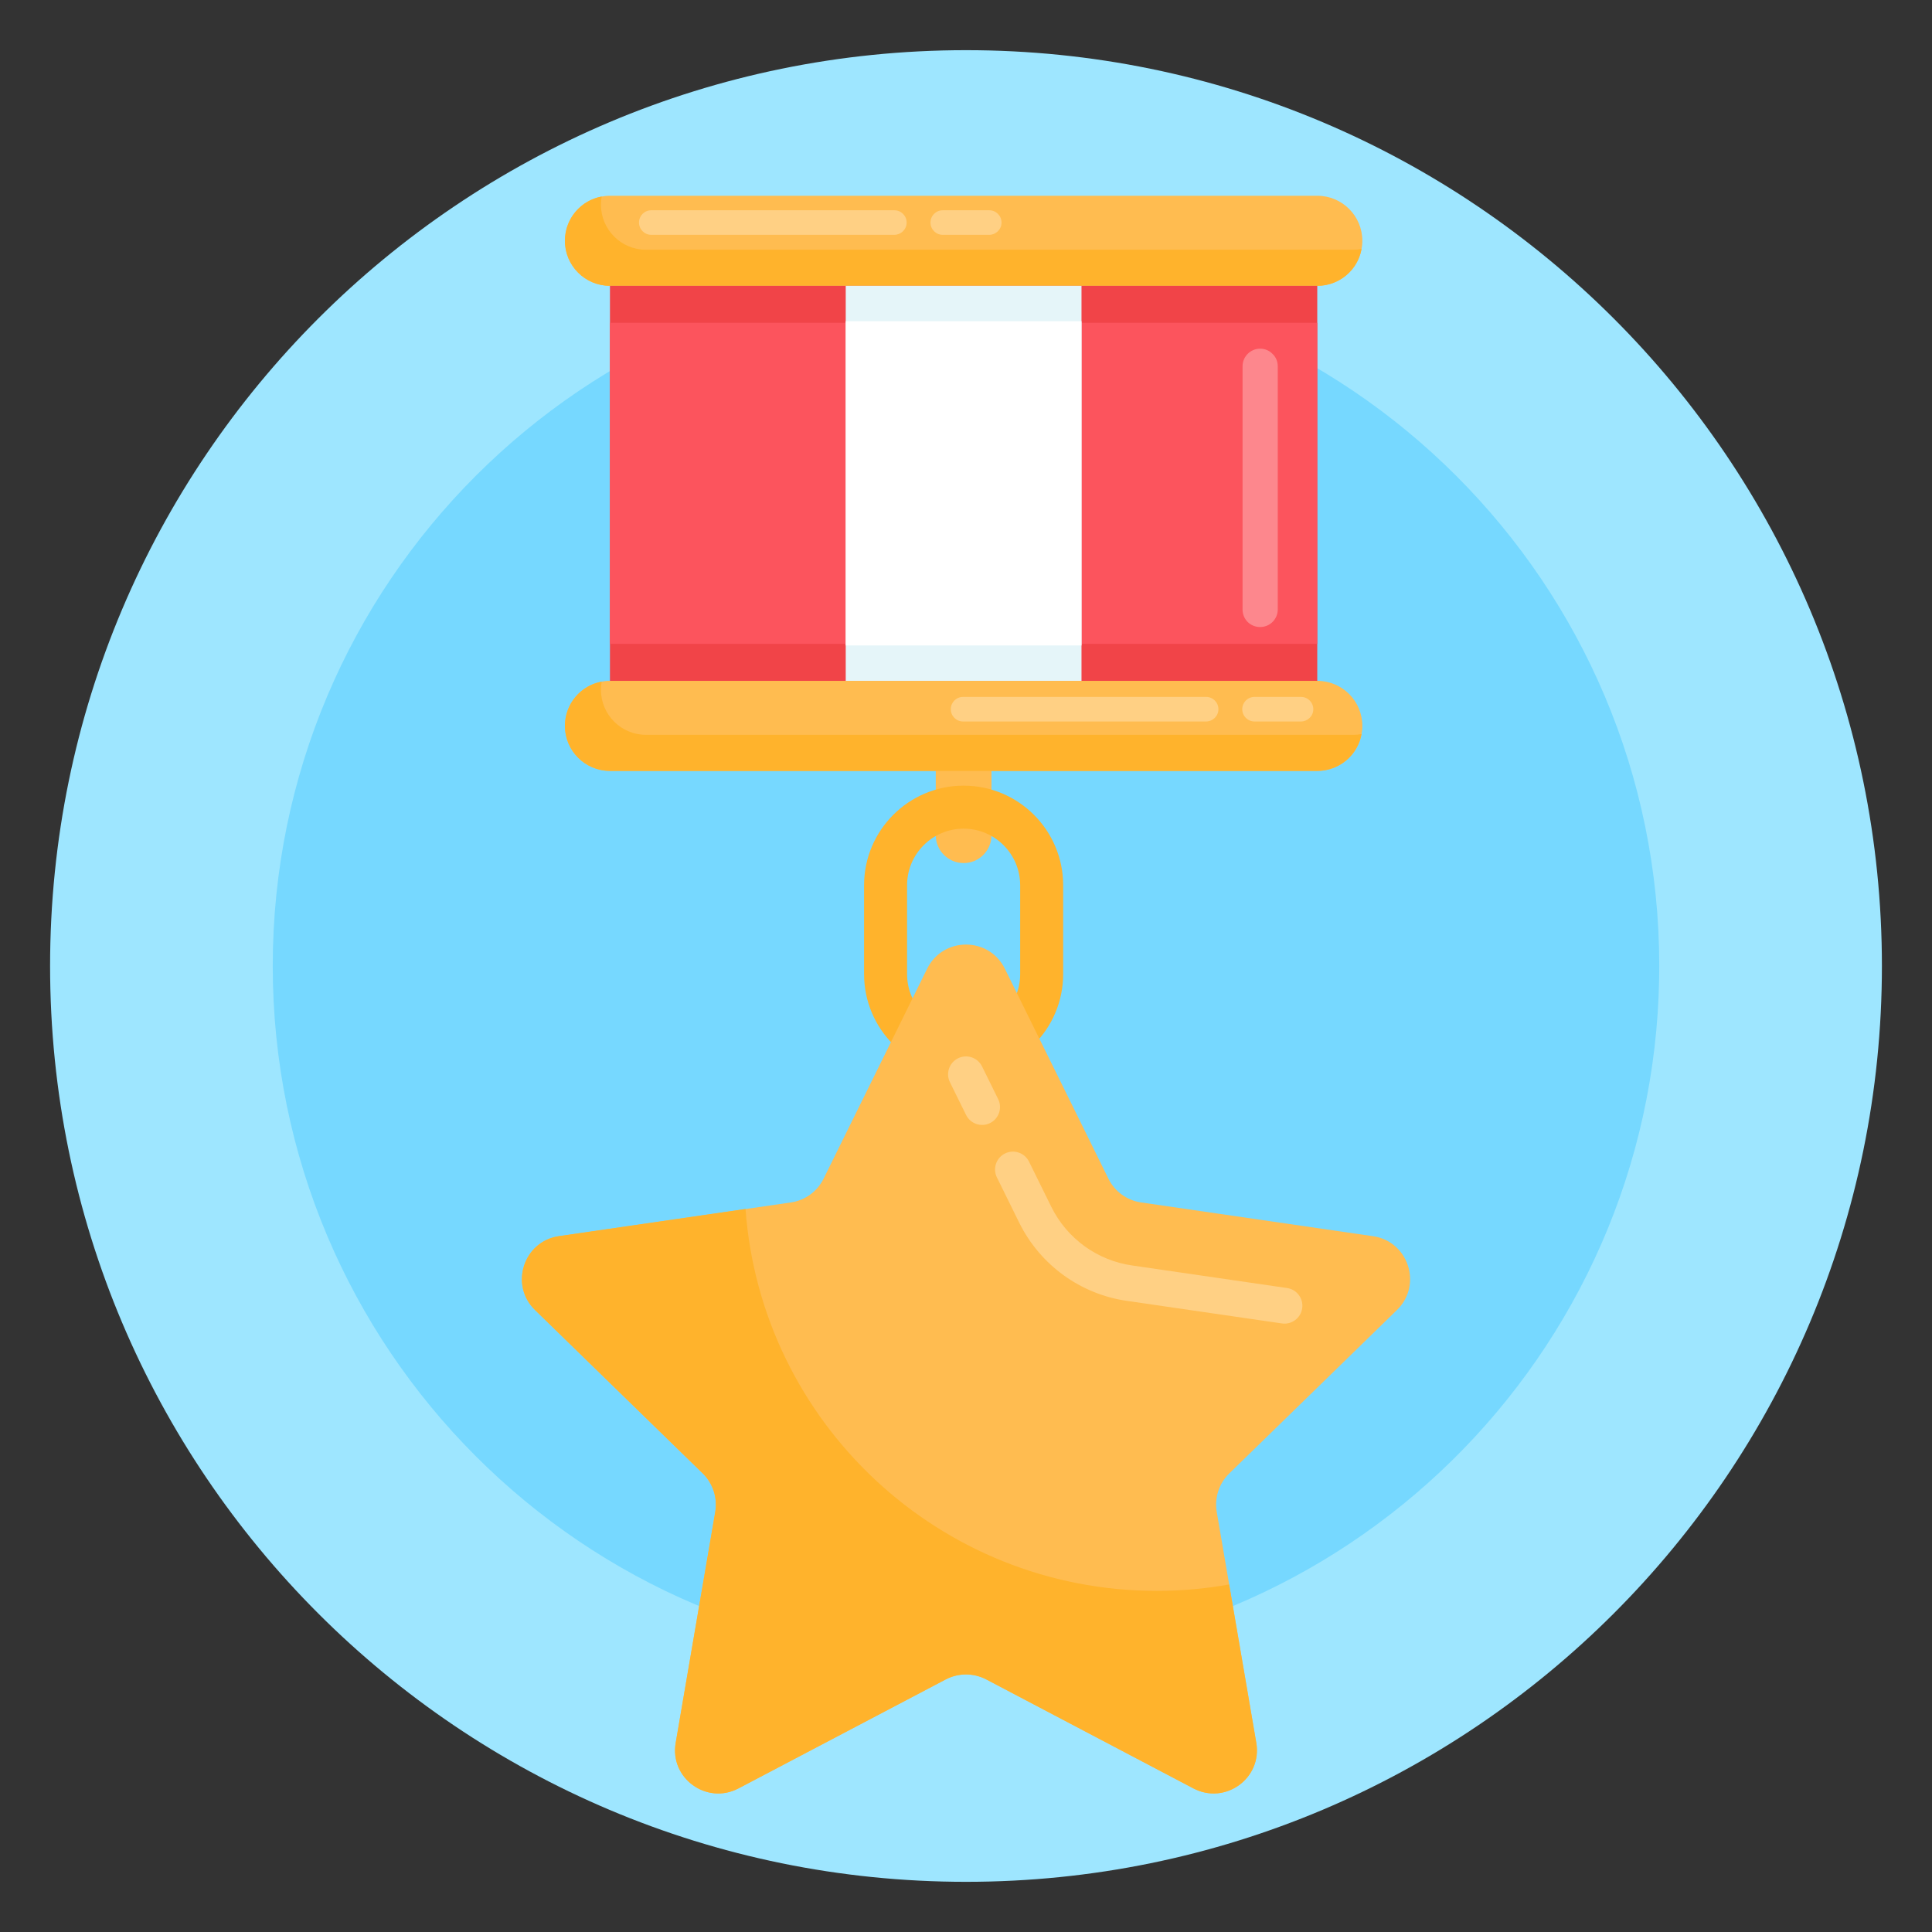 <svg id="Layer_1" enable-background="new 0 0 135 135" height="512" viewBox="0 0 135 135" width="512" xmlns="http://www.w3.org/2000/svg"><rect x="0" y="0" width="135" height="135" fill="#333333" stroke="none"/><g id="_x33_7"><g><g><path d="m131.5 67.5c0 35.347-28.659 63.994-63.994 63.994-35.347-0-64.006-28.647-64.006-63.994 0-35.347 28.659-63.994 64.006-63.994 35.336 0 63.994 28.647 63.994 63.994z" fill="#9ee6ff"/></g></g><g><g><path d="m115.942 67.5c0 .291 0 .589-.008.88-.468 26.36-21.968 47.562-48.434 47.562-26.807 0-48.442-21.739-48.442-48.442 0-26.748 21.686-48.442 48.442-48.442 26.756-0 48.442 21.694 48.442 48.442z" fill="#76d8ff"/></g></g><g><g><g><g><path d="m69.28 53.737v4.627c0 1.073-.871 1.944-1.944 1.944-.541 0-1.026-.219-1.378-.571-.352-.352-.571-.837-.571-1.374v-4.627c0-1.073.871-1.944 1.949-1.944 1.07 0 1.944.874 1.944 1.944z" fill="#ffbc50"/></g></g><g><g><g><path d="m95.194 16.827c0 1.726-1.396 3.146-3.148 3.146h-49.424c-1.738 0-3.148-1.408-3.148-3.146 0-1.739 1.407-3.148 3.148-3.148h49.424c1.74 0 3.148 1.408 3.148 3.148z" fill="#ffbc50"/></g></g><g><g><path d="m95.137 17.396c-.252 1.452-1.526 2.575-3.091 2.575h-49.427c-1.738 0-3.146-1.408-3.146-3.146 0-1.557 1.128-2.838 2.575-3.091-.039.185-.056.378-.056.571 0 1.738 1.412 3.146 3.146 3.146h49.427c.197 0.0.386-.017.571-.056z" fill="#ffb32c"/></g></g><g><g><path d="m95.194 50.723c0 1.726-1.396 3.146-3.148 3.146h-49.424c-1.738 0-3.148-1.408-3.148-3.146 0-1.739 1.407-3.148 3.148-3.148h49.424c1.74 0 3.148 1.408 3.148 3.148z" fill="#ffbc50"/></g></g><g><g><path d="m95.137 51.292c-.254 1.465-1.545 2.575-3.091 2.575h-49.427c-1.738 0-3.146-1.408-3.146-3.146 0-1.557 1.128-2.838 2.575-3.09-.039.185-.056.378-.056.571 0 1.738 1.412 3.146 3.146 3.146h49.427c.197 0 .386-.017.571-.056z" fill="#ffb32c"/></g></g><g><g><path d="m42.621 19.973h49.424v27.602h-49.424z" fill="#f14448"/></g></g><g><g><path d="m42.621 22.556h49.424v22.436h-49.424z" fill="#fc545d"/></g></g><g><g><g><path d="m59.096 19.973h16.475v27.602h-16.475z" fill="#e5f5f9"/></g></g></g><g><g><g><path d="m59.096 22.446h16.475v22.655h-16.475z" fill="#fff"/></g></g></g><g opacity=".3"><g><g><path d="m63.352 15.551c0 .498-.416.858-.858.858h-16.985c-.476 0-.858-.386-.858-.858 0-.472.375-.858.858-.858h16.985c.472 0 .858.382.858.858z" fill="#fff"/></g></g><g><g><path d="m69.983 15.551c0 .498-.416.858-.858.858h-3.249c-.476 0-.858-.386-.858-.858 0-.472.375-.858.858-.858h3.249c.472 0 .858.382.858.858z" fill="#fff"/></g></g></g><g opacity=".3"><g><g><path d="m85.138 49.556c0 .498-.416.858-.858.858h-16.985c-.476 0-.858-.386-.858-.858 0-.472.375-.858.858-.858h16.985c.472 0 .858.382.858.858z" fill="#fff"/></g></g><g><g><path d="m91.768 49.556c0 .498-.416.858-.858.858h-3.249c-.476 0-.858-.386-.858-.858 0-.472.375-.858.858-.858h3.249c.472 0 .858.382.858.858z" fill="#fff"/></g></g></g></g><g><g><g><path d="m67.334 75.026c-3.835 0-6.956-3.12-6.956-6.956v-6.216c0-3.835 3.12-6.956 6.956-6.956 3.835 0 6.955 3.12 6.955 6.956v6.216c0 3.835-3.12 6.956-6.955 6.956zm0-17.123c-2.179 0-3.951 1.772-3.951 3.951v6.216c0 2.179 1.772 3.951 3.951 3.951 2.178 0 3.951-1.772 3.951-3.951v-6.216c0-2.178-1.772-3.951-3.951-3.951z" fill="#ffb32c"/></g></g></g></g><g opacity=".3"><g><g><path d="m89.285 25.594v16.99c0 .68-.55 1.23-1.23 1.23-.33 0-.63-.12-.87-.35-.24-.24-.36-.55-.36-.88v-16.99c0-.68.55-1.23 1.23-1.23.33 0 .64.13.87.37.24.23.36.54.36.86z" fill="#fff"/></g></g></g><g><g><path d="m85.892 102.961c-.714.698-1.038 1.702-.872 2.682l2.765 16.133c.423 2.474-2.167 4.359-4.392 3.188l-14.481-7.614c-.888-.465-1.935-.465-2.823 0l-14.489 7.614c-2.217 1.171-4.816-.714-4.384-3.188l2.765-16.133c.166-.98-.158-1.984-.872-2.682l-11.724-11.425c-1.793-1.744-.805-4.799 1.677-5.156l16.2-2.358c.988-.141 1.843-.764 2.283-1.652l7.24-14.68c1.113-2.25 4.318-2.25 5.43 0l7.24 14.68c.44.888 1.295 1.511 2.283 1.652l16.2 2.358c2.483.357 3.471 3.413 1.677 5.156z" fill="#ffbc50"/></g></g><g><g><path d="m83.391 124.969-14.481-7.622c-.886-.457-1.934-.457-2.82 0l-14.491 7.622c-2.22 1.162-4.821-.715-4.383-3.192l2.763-16.139c.162-.972-.162-1.982-.867-2.677l-11.728-11.423c-1.791-1.743-.81-4.802 1.677-5.164l13.033-1.896c1.086 14.919 13.538 26.685 28.743 26.685 1.724 0 3.411-.152 5.049-.448l1.896 11.061c.429 2.477-2.163 4.354-4.392 3.192z" fill="#ffb32c"/></g></g></g><g opacity=".3"><g><g><g><path d="m89.574 92.476-10.82-1.575c-3.251-.464-6.066-2.503-7.53-5.455l-1.564-3.173c-.306-.619-.051-1.369.568-1.674.619-.304 1.368-.051 1.674.568l1.563 3.17c1.097 2.211 3.207 3.741 5.646 4.089l10.823 1.576c.684.099 1.156.734 1.058 1.417-.102.7-.757 1.158-1.417 1.057z" fill="#fff"/></g></g></g><g><g><g><path d="m67.505 77.908-1.127-2.286c-.306-.619-.051-1.369.568-1.674.619-.306 1.368-.051 1.674.568l1.127 2.286c.306.619.051 1.369-.568 1.674-.616.305-1.367.053-1.674-.568z" fill="#fff"/></g></g></g></g></g></svg>